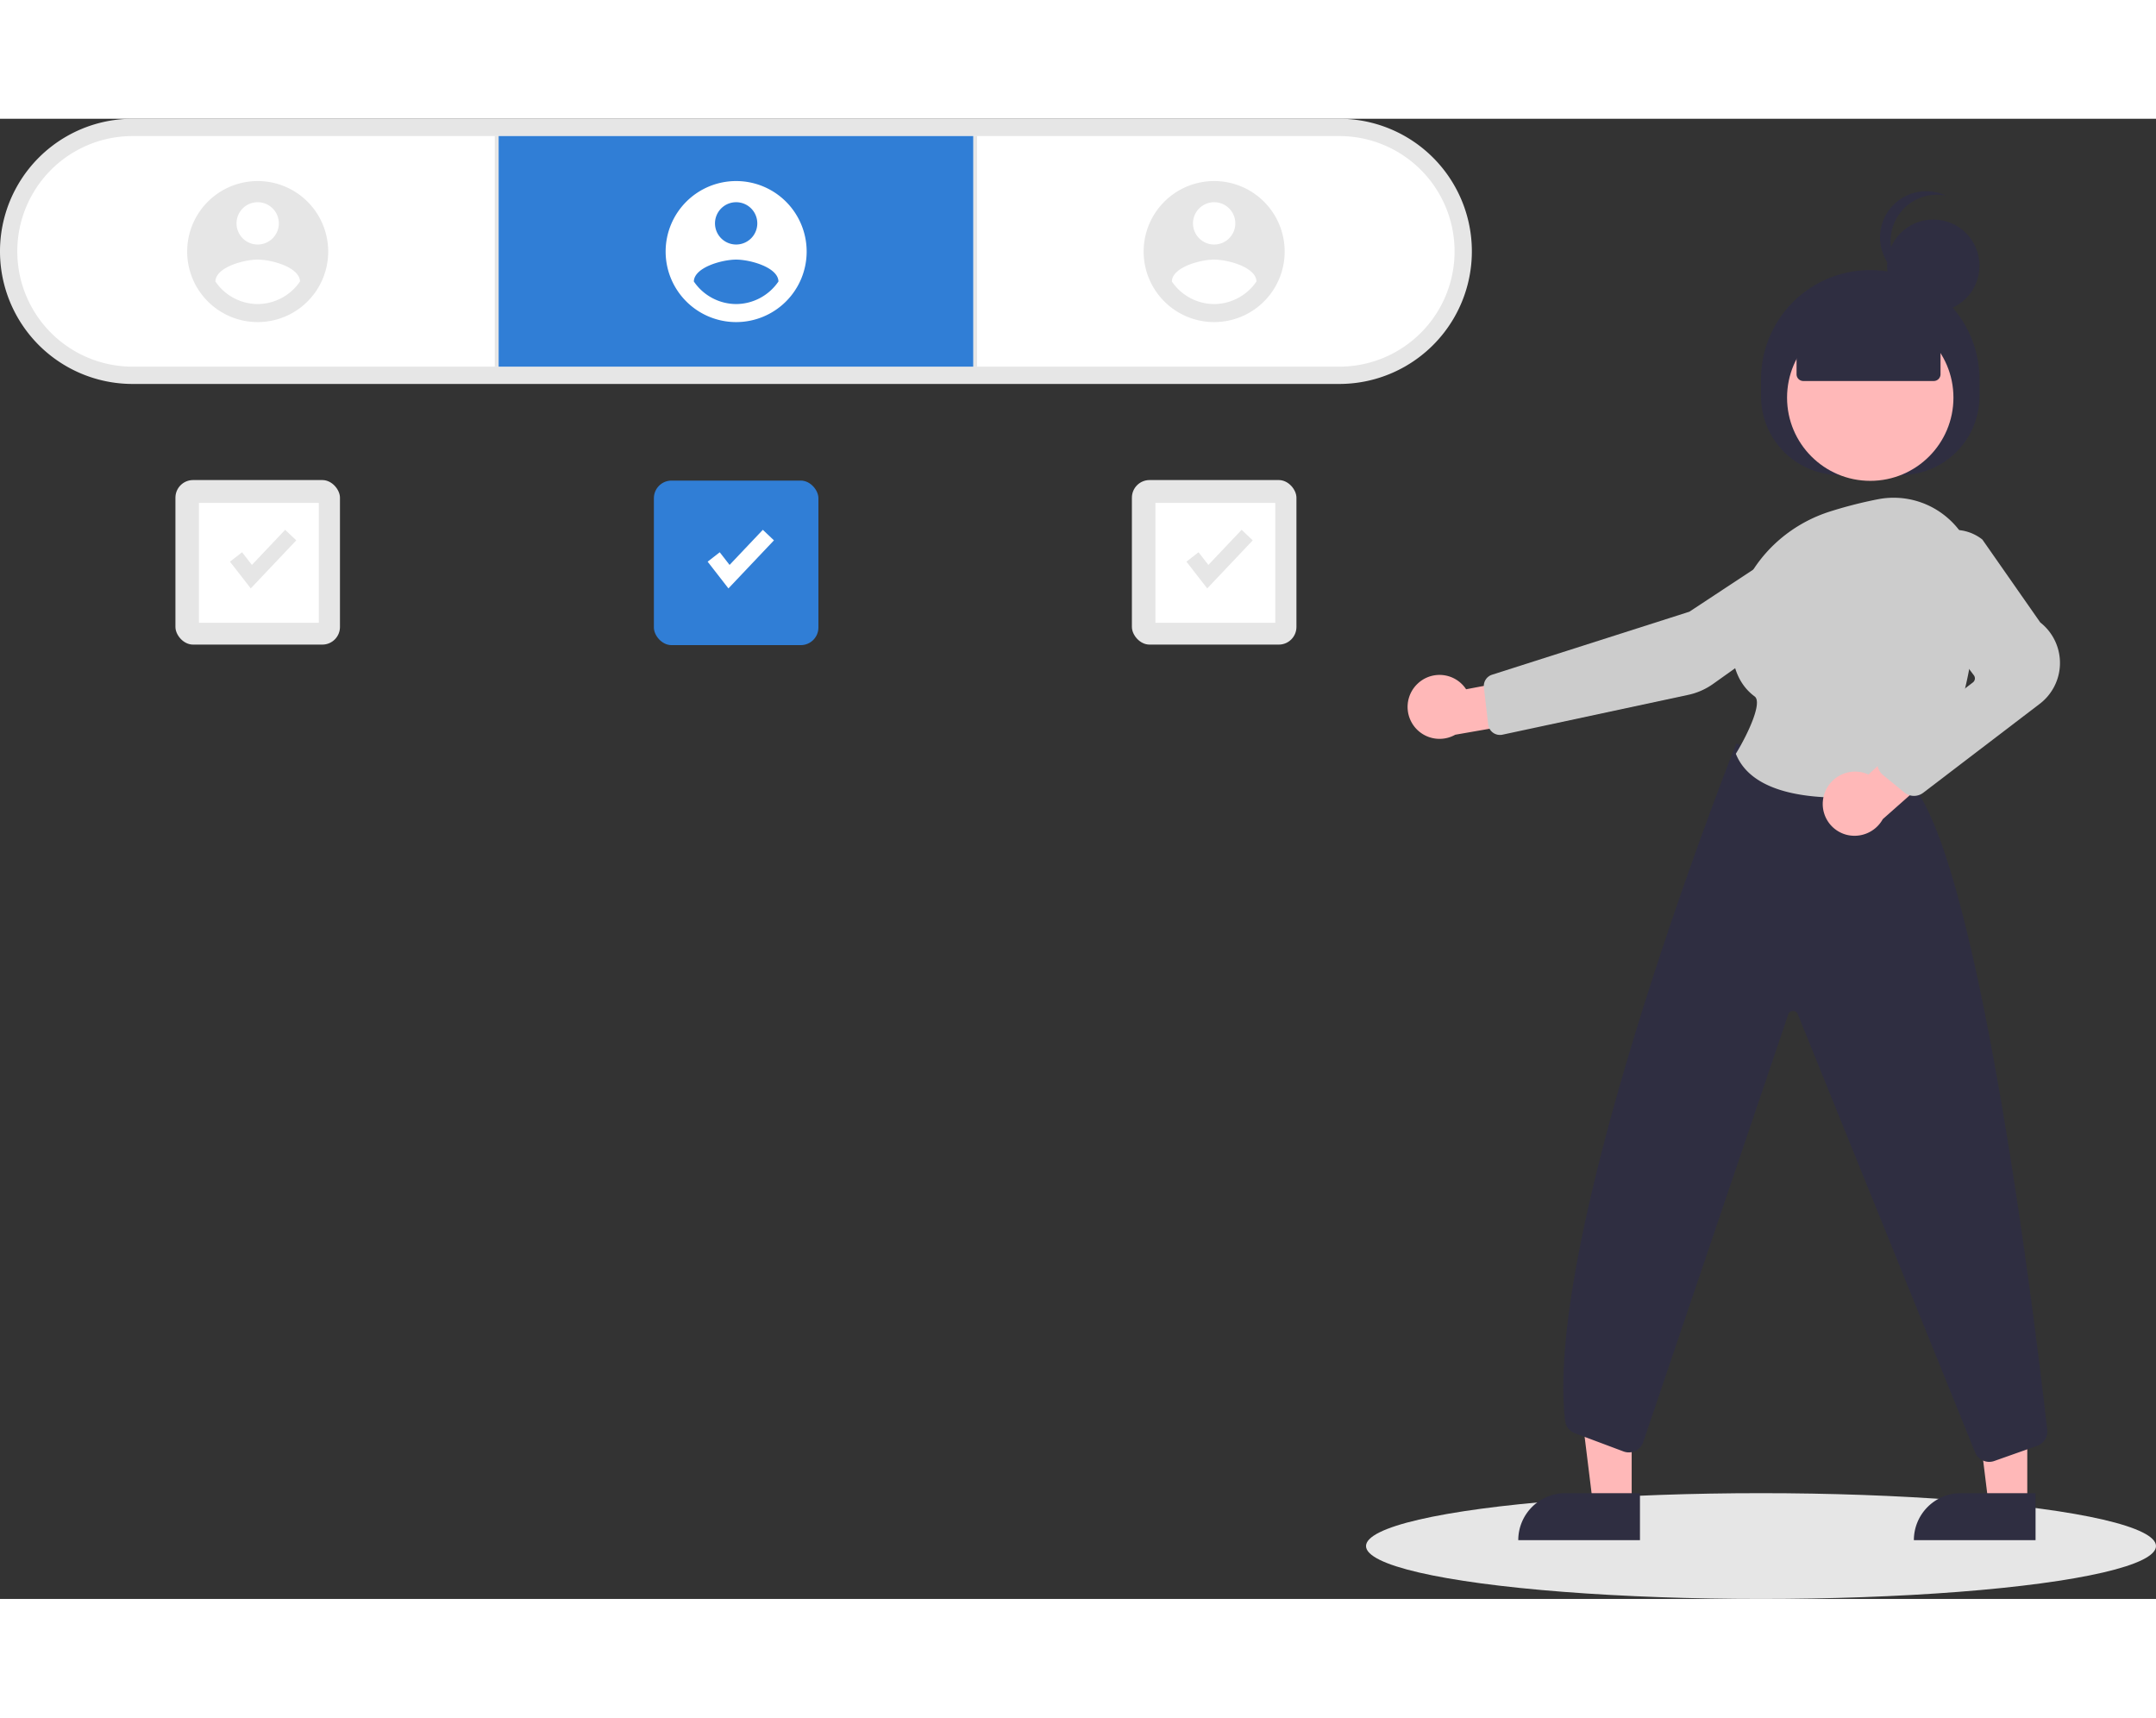 <svg xmlns="http://www.w3.org/2000/svg" width="600" height="478" viewBox="0 0 733.82 503.768"><rect x="0" y="0" width="733.82" height="503.768" fill="#333333" stroke="none"/><g data-name="Group 16" transform="translate(-196.555 -165.086)"><path data-name="Path 204" d="M241.681 255.339a45.126 45.126 0 1 1 0-90.252h410.714a45.126 45.126 0 1 1 0 90.252Z" fill="#e6e6e6"/><path data-name="Path 205" d="M241.681 170.973a39.24 39.24 0 0 0 0 78.48h410.714a39.24 39.24 0 1 0 0-78.48Z" fill="#fff"/><path data-name="Rectangle 15" fill="#e6e6e6" d="M364.961 170.972h1.308v78.48h-1.308z"/><path data-name="Rectangle 17" fill="#e6e6e6" d="M527.808 170.972h1.308v78.48h-1.308z"/><path data-name="Rectangle 7" fill="#307ed6" d="M366.269 170.972h161.539v78.48H366.269z"/><path data-name="Path 198" d="M447.112 186.285a24 24 0 1 0 24 24 24 24 0 0 0-24-24Zm0 7.2a7.2 7.2 0 1 1-7.2 7.2 7.2 7.2 0 0 1 7.2-7.199Zm0 34.662a17.484 17.484 0 0 1-14.4-7.685c.115-4.8 9.6-7.442 14.4-7.442s14.285 2.642 14.4 7.442a17.513 17.513 0 0 1-14.4 7.685Z" fill="#fff"/><path data-name="Path 200" d="M284.261 186.285a24 24 0 1 0 24 24 24 24 0 0 0-24-24Zm0 7.2a7.2 7.2 0 1 1-7.2 7.2 7.2 7.2 0 0 1 7.2-7.2Zm0 34.662a17.484 17.484 0 0 1-14.4-7.685c.115-4.8 9.6-7.442 14.4-7.442s14.285 2.642 14.4 7.442a17.513 17.513 0 0 1-14.4 7.685Z" fill="#e6e6e6"/><path data-name="Path 242" d="M609.808 186.285a24 24 0 1 0 24 24 24 24 0 0 0-24-24Zm0 7.2a7.2 7.2 0 1 1-7.2 7.2 7.2 7.2 0 0 1 7.2-7.2Zm0 34.662a17.484 17.484 0 0 1-14.4-7.685c.115-4.8 9.6-7.442 14.4-7.442s14.285 2.642 14.4 7.442a17.513 17.513 0 0 1-14.4 7.685Z" fill="#e6e6e6"/><rect data-name="Rectangle 9" width="56" height="56" rx="6" transform="translate(419.112 288.229)" fill="#307ed6"/><ellipse data-name="Ellipse 29" cx="134.439" cy="18" rx="134.439" ry="18" transform="translate(661.497 632.854)" fill="#e6e6e6"/><rect data-name="Rectangle 12" width="56" height="56" rx="6" transform="translate(581.812 288.049)" fill="#e6e6e6"/><path data-name="Rectangle 13" fill="#fff" d="M589.812 295.83h40.798v40.798h-40.798z"/><path data-name="Path 202" d="m444.485 324.924-7.075-9.1 4.114-3.2 3.35 4.307 11.318-11.946 3.785 3.585Z" fill="#fff"/><path data-name="Path 203" d="m607.451 324.924-7.075-9.1 4.114-3.2 3.35 4.307 11.317-11.946 3.785 3.585Z" fill="#e6e6e6"/><rect data-name="Rectangle 18" width="56" height="56" rx="6" transform="translate(256.265 288.049)" fill="#e6e6e6"/><path data-name="Rectangle 19" fill="#fff" d="M264.265 295.83h40.798v40.798h-40.798z"/><path data-name="Path 243" d="m281.904 324.924-7.075-9.1 4.114-3.2 3.35 4.307 11.317-11.946 3.785 3.585Z" fill="#e6e6e6"/><g data-name="Group 15"><path data-name="Path 257" d="M886.564 636.622h-13.18l-6.268-50.837h19.452Z" fill="#ffb8b8"/><path data-name="Path 258" d="M863.964 632.855h25.418v16h-41.418a16 16 0 0 1 16-16Z" fill="#2f2e41"/><path data-name="Path 259" d="M751.914 636.622h-13.18l-6.268-50.837h19.452Z" fill="#ffb8b8"/><path data-name="Path 260" d="M729.32 632.855h25.418v16h-41.422a16 16 0 0 1 16-16Z" fill="#2f2e41"/><path data-name="Path 261" d="M795.936 259.531v-5.765a37.18 37.18 0 0 1 37.18-37.18 37.18 37.18 0 0 1 37.18 37.18v5.764a26.8 26.8 0 0 1-26.8 26.8H822.74a26.8 26.8 0 0 1-26.8-26.8Z" fill="#2f2e41"/><circle data-name="Ellipse 36" cx="28.316" cy="28.316" transform="translate(804.801 231.687)" fill="#ffb8b8" r="28.316"/><path data-name="Path 263" d="M679.097 357.316a10.811 10.811 0 0 1 16.463 1.934l24.273-4.591 6.388 14.07-34.37 6a10.869 10.869 0 0 1-12.754-17.413Z" fill="#ffb8b8"/><path data-name="Path 264" d="m811.041 306.15.317.481-39.8 26.221-67.164 21.447a4.044 4.044 0 0 0-2.781 4.31l1.465 12.62a4.036 4.036 0 0 0 4.854 3.48l63.212-13.549a22.833 22.833 0 0 0 8.5-3.742l44.71-31.815a11.5 11.5 0 0 0-13-18.969Z" fill="#ccc"/><path data-name="Path 265" d="M873.619 622.196a5.209 5.209 0 0 1-4.771-3.115l-60.421-149.3a1.729 1.729 0 0 0-3.238.182l-49.295 145.35a5.189 5.189 0 0 1-6.781 3.333l-16.53-6.2a5.175 5.175 0 0 1-3.34-4.271c-7.437-64.782 57.413-228.3 58.069-229.946l.182-.455 59.116 13.077.123.134c23.585 25.73 42.971 188.012 46.618 220.283a5.163 5.163 0 0 1-3.425 5.472l-14.591 5.16a5.139 5.139 0 0 1-1.716.295Z" fill="#2f2e41"/><path data-name="Path 266" d="M822.685 396.119c-14.323 0-30.291-2.856-35.206-14.642l-.113-.271.153-.251c3.88-6.366 9.007-17.224 6.251-19.263-5.429-4.014-8.064-10.618-7.83-19.628.508-19.559 13.835-36.925 33.163-43.212a147.146 147.146 0 0 1 16.443-4.234 27.993 27.993 0 0 1 23.21 5.732 28.276 28.276 0 0 1 10.486 21.755c.2 20.9-3.015 50.015-19.5 70a5.128 5.128 0 0 1-3.036 1.765 140.9 140.9 0 0 1-24.021 2.249Z" fill="#ccc"/><path data-name="Path 267" d="M817.357 395.332a11.017 11.017 0 0 1 13.464-7.683 10.843 10.843 0 0 1 1.669.618l18.43-16.773 12.818 8.635-26.357 23.324a11 11 0 0 1-12.466 5.288 10.83 10.83 0 0 1-7.558-13.409Z" fill="#ffb8b8"/><path data-name="Path 268" d="M848.001 395.544a5.174 5.174 0 0 1-3.283-1.174l-7.268-5.939a5.188 5.188 0 0 1 .126-8.134l30.484-23.38a1.733 1.733 0 0 0 .327-2.415l-18.815-24.875a15.316 15.316 0 0 1 1.023-19.731 15.273 15.273 0 0 1 20.622-1.649l.119.126 19.647 28.133a17.515 17.515 0 0 1-.415 27.883l-39.481 30.134a5.2 5.2 0 0 1-3.088 1.017Z" fill="#ccc"/><path data-name="Path 269" d="M808.035 252.037v-14.049l25.082-10.956 23.916 10.952v14.049a2.306 2.306 0 0 1-2.306 2.306h-44.386a2.306 2.306 0 0 1-2.306-2.306Z" fill="#2f2e41"/><circle data-name="Ellipse 30" cx="15.722" cy="15.722" r="15.722" transform="translate(838.852 199.377)" fill="#2f2e41"/><path data-name="Path 185" d="M840.062 206.665a15.715 15.715 0 0 1 18.8-15.417 15.715 15.715 0 1 0-9.764 29.629 15.709 15.709 0 0 1-9.032-14.212Z" fill="#2f2e41"/></g></g></svg>